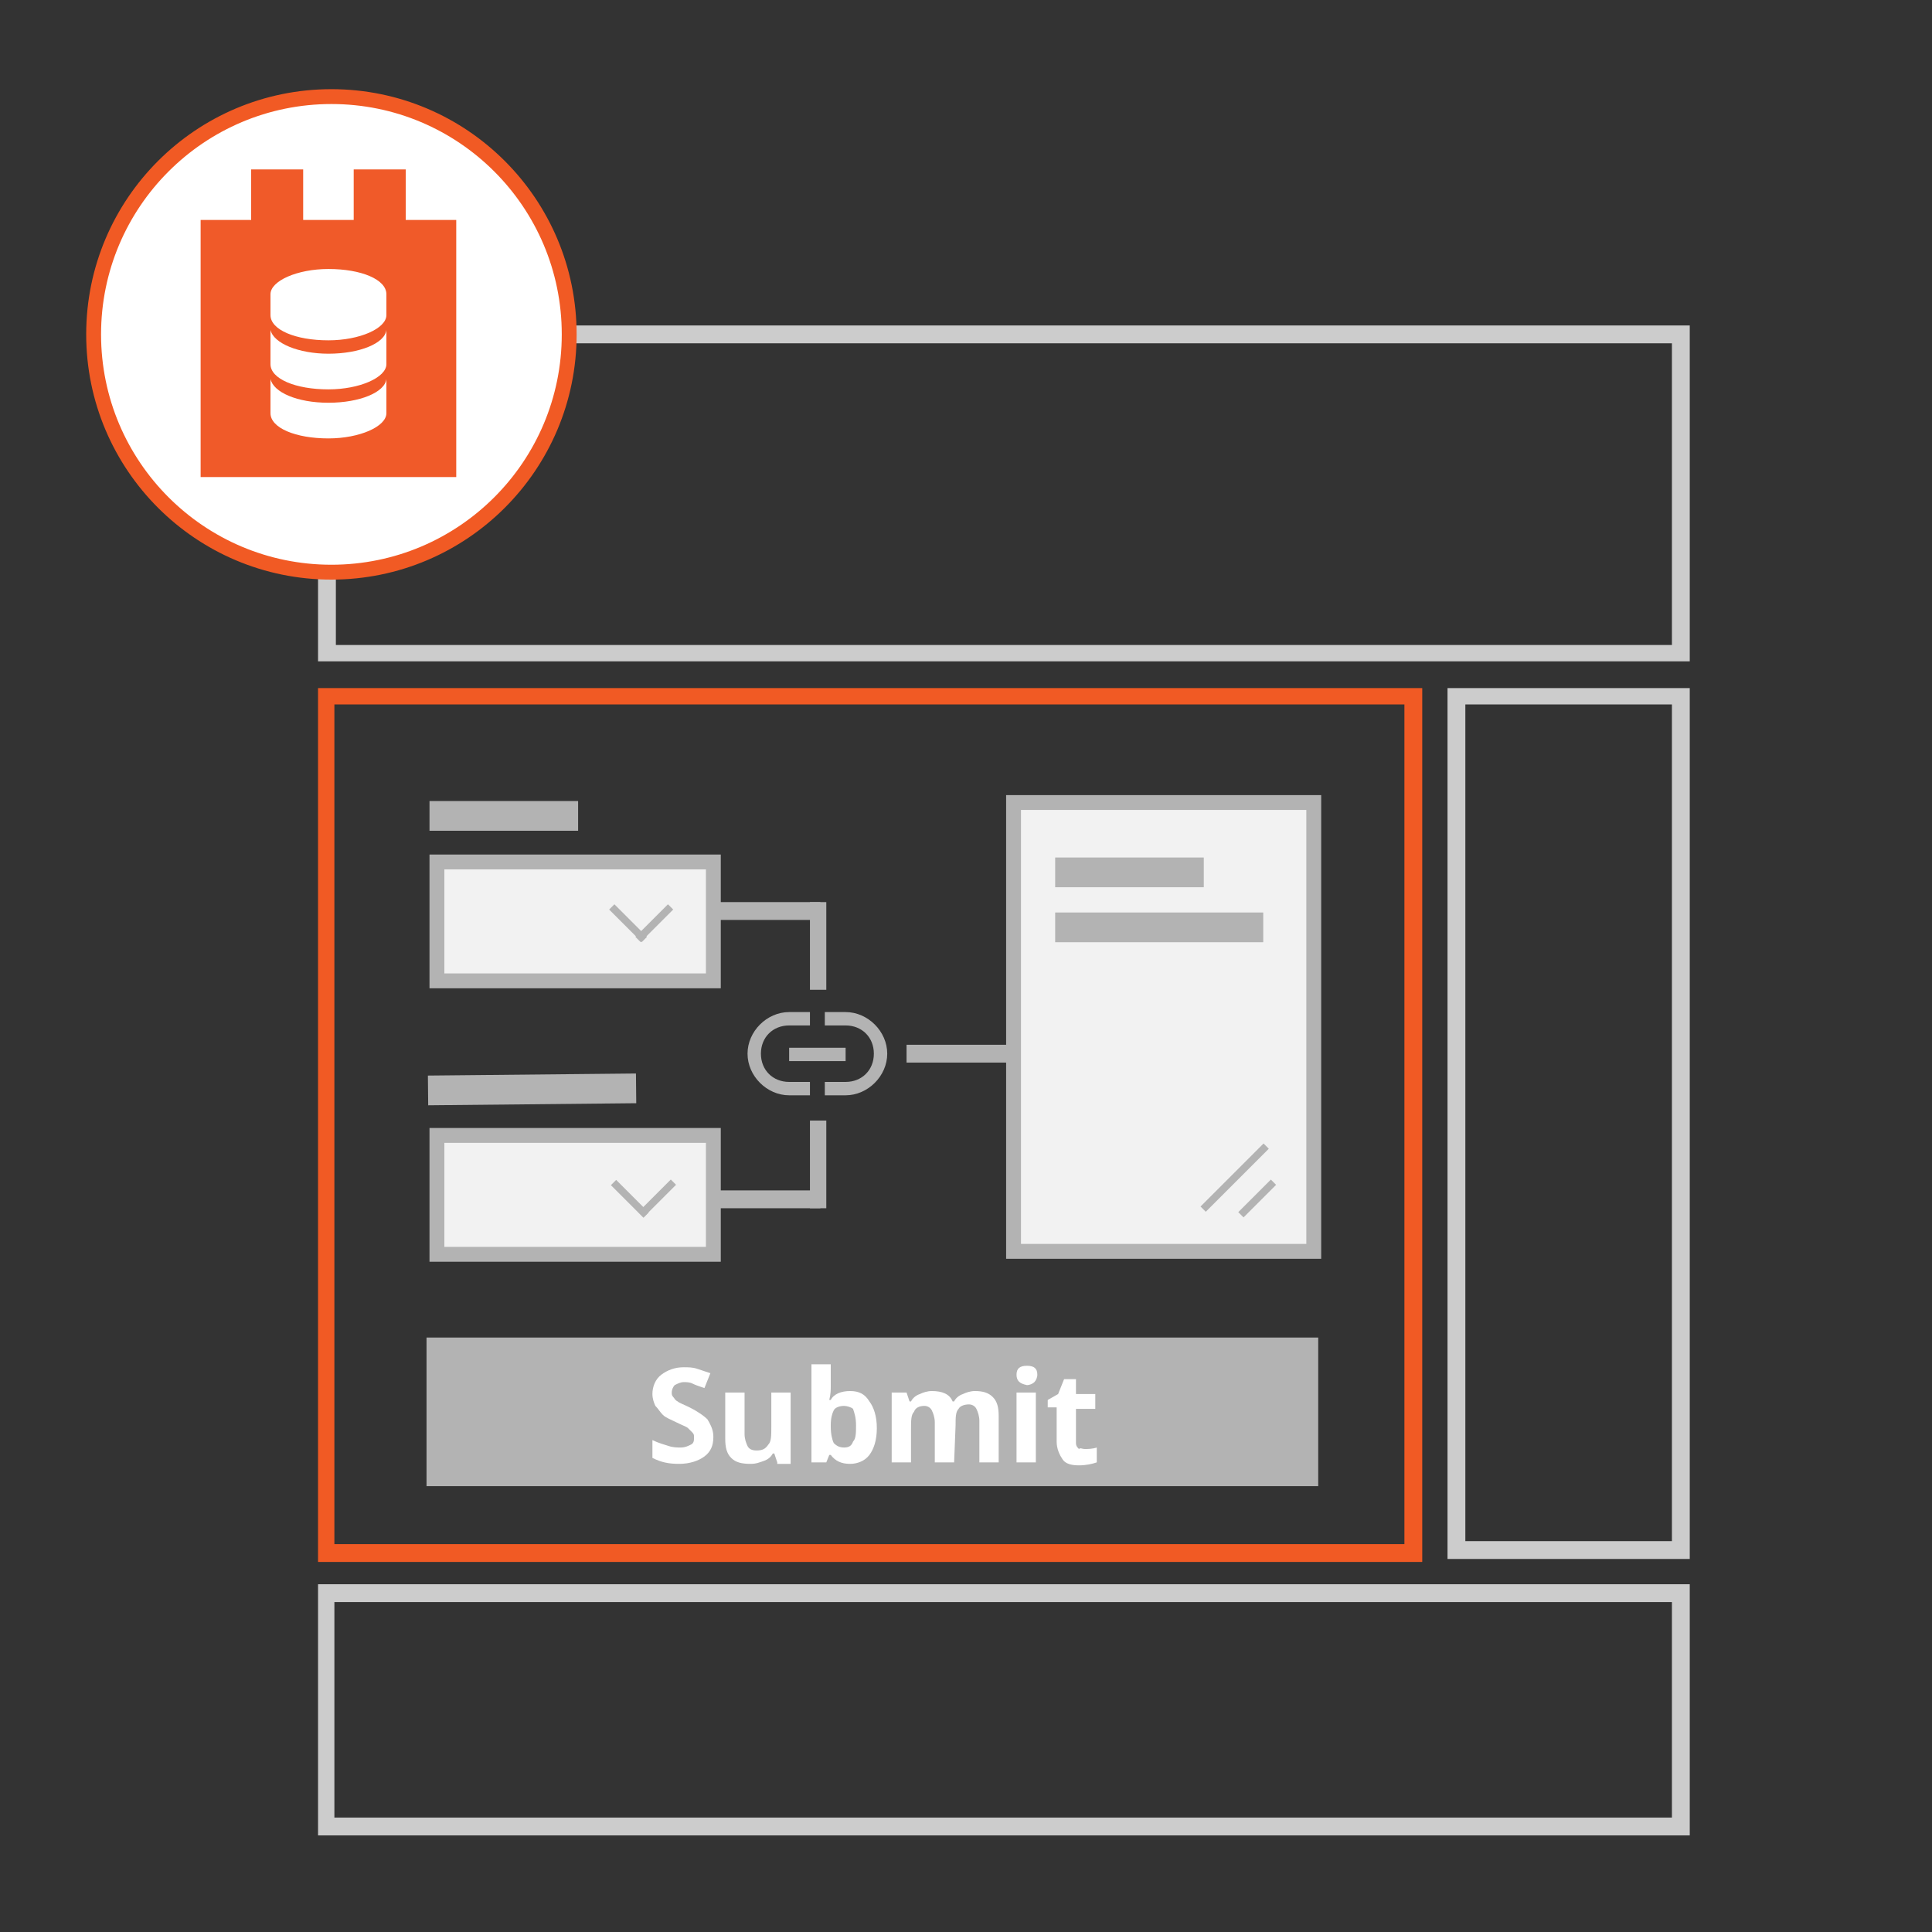 <?xml version="1.0" encoding="utf-8"?>
<!-- Generator: Adobe Illustrator 21.1.0, SVG Export Plug-In . SVG Version: 6.00 Build 0)  -->
<svg version="1.1" id="Layer_1" xmlns="http://www.w3.org/2000/svg" xmlns:xlink="http://www.w3.org/1999/xlink" x="0px" y="0px"
	 viewBox="0 0 130 130" style="enable-background:new 0 0 130 130;" xml:space="preserve">
<rect x="0" y="0" width="130" height="130" fill="#333333" stroke="none"/>
<g>
	<rect x="28.7" y="90" style="fill:#B3B3B3;" width="60" height="10"/>
	<polygon style="fill:#CCCCCC;" points="113.1,44 113.1,43.4 22.6,43.4 22.6,23.1 112.5,23.1 112.5,44 113.1,44 113.1,43.4 
		113.1,44 113.7,44 113.7,21.9 21.4,21.9 21.4,44.5 113.7,44.5 113.7,44 	"/>
	<polygon style="fill:#CCCCCC;" points="113.1,122.9 113.1,122.3 22.5,122.3 22.5,107.8 112.5,107.8 112.5,122.9 113.1,122.9 
		113.1,122.3 113.1,122.9 113.7,122.9 113.7,106.6 21.4,106.6 21.4,123.5 113.7,123.5 113.7,122.9 	"/>
	<polygon style="fill:#CCCCCC;" points="98,104.3 98.6,104.3 98.6,47.4 112.5,47.4 112.5,103.7 98,103.7 98,104.3 98.6,104.3 
		98,104.3 98,104.9 113.7,104.9 113.7,46.3 97.4,46.3 97.4,104.9 98,104.9 	"/>
	<polygon style="fill:#F15A24;" points="22,104.5 22,105.1 95.7,105.1 95.7,46.3 21.4,46.3 21.4,105.1 22,105.1 22,104.5 
		22.5,104.5 22.5,47.4 94.5,47.4 94.5,103.9 22,103.9 22,104.5 22.5,104.5 	"/>
	<rect x="29.4" y="58" style="fill:#F2F2F2;stroke:#B3B3B3;stroke-miterlimit:10;" width="18.6" height="8"/>
	<g>
		<path style="fill:#FFFFFF;" d="M48,96.7c0,0.6-0.2,1-0.6,1.3c-0.4,0.3-1,0.5-1.7,0.5s-1.2-0.1-1.8-0.4v-1.2
			c0.4,0.2,0.8,0.3,1.1,0.4s0.6,0.1,0.8,0.1c0.3,0,0.5-0.1,0.7-0.2s0.2-0.3,0.2-0.5c0-0.1,0-0.2-0.1-0.3c-0.1-0.1-0.2-0.2-0.3-0.3
			c-0.1-0.1-0.4-0.2-0.8-0.4c-0.4-0.2-0.7-0.3-0.9-0.5s-0.3-0.4-0.5-0.6c-0.1-0.2-0.2-0.5-0.2-0.8c0-0.5,0.2-1,0.6-1.3
			c0.4-0.3,0.9-0.5,1.5-0.5c0.3,0,0.6,0,0.9,0.1s0.6,0.2,0.9,0.3l-0.4,1c-0.3-0.1-0.6-0.2-0.8-0.3C46.4,93,46.2,93,46,93
			c-0.2,0-0.4,0.1-0.6,0.2c-0.1,0.1-0.2,0.3-0.2,0.5c0,0.1,0,0.2,0.1,0.3c0.1,0.1,0.1,0.2,0.3,0.3c0.1,0.1,0.4,0.2,0.8,0.4
			c0.6,0.3,1,0.6,1.2,0.8C47.9,96,48,96.3,48,96.7z"/>
		<path style="fill:#FFFFFF;" d="M52.3,98.4l-0.2-0.6H52c-0.1,0.2-0.3,0.4-0.6,0.5s-0.5,0.2-0.9,0.2c-0.6,0-1-0.1-1.3-0.4
			s-0.4-0.7-0.4-1.3v-3.1h1.3v2.8c0,0.3,0.1,0.6,0.2,0.8c0.1,0.2,0.3,0.3,0.6,0.3c0.4,0,0.6-0.1,0.8-0.4c0.2-0.2,0.2-0.6,0.2-1.2
			v-2.3h1.3v4.8h-0.9V98.4z"/>
		<path style="fill:#FFFFFF;" d="M57.2,93.6c0.6,0,1,0.2,1.3,0.7c0.3,0.4,0.5,1,0.5,1.8s-0.2,1.4-0.5,1.8s-0.8,0.6-1.3,0.6
			c-0.6,0-1-0.2-1.3-0.6h-0.1l-0.2,0.5h-1v-6.6h1.3v1.5c0,0.2,0,0.5-0.1,0.9h0.1C56.1,93.8,56.6,93.6,57.2,93.6z M56.8,94.6
			c-0.3,0-0.6,0.1-0.7,0.3c-0.1,0.2-0.2,0.5-0.2,1V96c0,0.5,0.1,0.9,0.2,1.1c0.2,0.2,0.4,0.3,0.7,0.3s0.5-0.1,0.6-0.4
			c0.2-0.2,0.2-0.6,0.2-1.1s-0.1-0.8-0.2-1.1C57.3,94.7,57,94.6,56.8,94.6z"/>
		<path style="fill:#FFFFFF;" d="M64.2,98.4h-1.3v-2.7c0-0.3-0.1-0.6-0.2-0.8c-0.1-0.2-0.3-0.3-0.5-0.3c-0.3,0-0.6,0.1-0.7,0.4
			c-0.2,0.2-0.2,0.6-0.2,1.2v2.2H60v-4.7h1l0.2,0.6h0.1c0.1-0.2,0.3-0.4,0.6-0.5c0.2-0.1,0.5-0.2,0.8-0.2c0.7,0,1.2,0.2,1.4,0.7h0.1
			c0.1-0.2,0.3-0.4,0.6-0.5c0.2-0.1,0.5-0.2,0.8-0.2c0.5,0,0.9,0.1,1.2,0.4s0.4,0.7,0.4,1.3v3.1h-1.3v-2.8c0-0.3-0.1-0.6-0.2-0.8
			c-0.1-0.2-0.3-0.3-0.5-0.3c-0.3,0-0.6,0.1-0.7,0.3c-0.2,0.2-0.2,0.6-0.2,1.1L64.2,98.4L64.2,98.4z"/>
		<path style="fill:#FFFFFF;" d="M68.4,92.5c0-0.4,0.2-0.6,0.7-0.6s0.7,0.2,0.7,0.6c0,0.2-0.1,0.4-0.2,0.5s-0.3,0.2-0.5,0.2
			C68.6,93.1,68.4,92.9,68.4,92.5z M69.7,98.4h-1.3v-4.7h1.3V98.4z"/>
		<path style="fill:#FFFFFF;" d="M73,97.5c0.2,0,0.5,0,0.8-0.1v1c-0.3,0.1-0.7,0.2-1.2,0.2s-0.9-0.1-1.1-0.4s-0.4-0.7-0.4-1.2v-2.3
			h-0.6v-0.5l0.7-0.4l0.4-1h0.8v1h1.3v1h-1.3v2.3c0,0.2,0.1,0.3,0.2,0.4C72.7,97.4,72.8,97.5,73,97.5z"/>
	</g>
	<g>
		<rect x="28.9" y="53.9" style="fill:#B3B3B3;" width="10" height="2"/>
	</g>
	<rect x="29.4" y="76.4" style="fill:#F2F2F2;stroke:#B3B3B3;stroke-miterlimit:10;" width="18.6" height="8"/>
	<g>
		<g id="link">
			<path style="fill:#B3B3B3;" d="M53.1,71.4h3.8v-0.9h-3.8V71.4z M51.2,70.9c0-1.1,0.8-1.9,1.9-1.9h1.4v-0.9h-1.4
				c-1.5,0-2.8,1.3-2.8,2.8c0,1.5,1.3,2.8,2.8,2.8h1.4v-0.9h-1.4C52,72.8,51.2,72,51.2,70.9z M56.9,68.1h-1.4V69h1.4
				c1.1,0,1.9,0.8,1.9,1.9c0,1.1-0.8,1.9-1.9,1.9h-1.4v0.9h1.4c1.5,0,2.8-1.3,2.8-2.8C59.7,69.4,58.4,68.1,56.9,68.1z"/>
		</g>
	</g>
	<g>
		<rect x="68.2" y="54" style="fill:#F2F2F2;" width="20.2" height="30.2"/>
		<path style="fill:#B3B3B3;" d="M88.8,84.7H67.7V53.5h21.2V84.7z M68.7,83.7h19.2V54.5H68.7V83.7z"/>
	</g>
	
		<rect x="28.8" y="72.3" transform="matrix(1 -9.946417e-03 9.946417e-03 1 -0.727 0.359)" style="fill:#B3B3B3;" width="14" height="2"/>
	<rect x="71" y="57.7" style="fill:#B3B3B3;" width="10" height="2"/>
	<rect x="71" y="61.4" style="fill:#B3B3B3;" width="14" height="2"/>
	
		<rect x="80.1" y="79" transform="matrix(0.707 -0.707 0.707 0.707 -31.704 81.961)" style="fill:#B3B3B3;" width="6" height="0.5"/>
	
		<rect x="83.1" y="80.4" transform="matrix(0.707 -0.707 0.707 0.707 -32.273 83.472)" style="fill:#B3B3B3;" width="3.1" height="0.5"/>
	<rect x="48" y="60.7" style="fill:#B3B3B3;" width="7.2" height="1.2"/>
	<rect x="48" y="80.1" style="fill:#B3B3B3;" width="7.2" height="1.2"/>
	<g>
		<rect x="54.5" y="75.4" style="fill:#B3B3B3;" width="1.1" height="5.9"/>
	</g>
	<rect x="54.5" y="60.7" style="fill:#B3B3B3;" width="1.1" height="5.9"/>
	<rect x="61" y="70.3" style="fill:#B3B3B3;" width="7.2" height="1.2"/>
	<g>
		
			<rect x="43.8" y="60.6" transform="matrix(0.707 0.707 -0.707 0.707 56.823 -12.964)" style="fill:#B3B3B3;" width="0.5" height="3.1"/>
		
			<rect x="42" y="60.6" transform="matrix(0.707 -0.707 0.707 0.707 -31.55 48.051)" style="fill:#B3B3B3;" width="0.5" height="3.1"/>
	</g>
	<g>
		
			<rect x="44" y="79.1" transform="matrix(0.707 0.707 -0.707 0.707 69.953 -7.664)" style="fill:#B3B3B3;" width="0.5" height="3.1"/>
		
			<rect x="42.1" y="79.1" transform="matrix(0.707 -0.707 0.707 0.707 -44.582 53.587)" style="fill:#B3B3B3;" width="0.5" height="3.1"/>
	</g>
	<g>
		<g>
			<circle style="fill:#FFFFFF;stroke:#F15A24;stroke-miterlimit:10;" cx="22.3" cy="22.5" r="16"/>
		</g>
		<polygon style="fill:#F05A29;" points="27.3,14.8 27.3,11.4 23.8,11.4 23.8,14.8 20.4,14.8 20.4,11.4 16.9,11.4 16.9,14.8 
			13.5,14.8 13.5,32.1 30.7,32.1 30.7,14.8 		"/>
		<g>
			<g id="Layer_1_14_">
				<g>
					<g>
						<g>
							<path style="fill:#FFFFFF;" d="M22.1,18.1c-2.1,0-3.9,0.8-3.9,1.7v1.4c0,1,1.7,1.7,3.9,1.7c2.1,0,3.9-0.8,3.9-1.7v-1.4
								C26,18.8,24.3,18.1,22.1,18.1z"/>
						</g>
					</g>
					<g>
						<g>
							<path style="fill:#FFFFFF;" d="M22.1,23.8c-2,0-3.7-0.7-3.9-1.6c0,0,0,2.3,0,2.3c0,1,1.7,1.7,3.9,1.7c2.1,0,3.9-0.8,3.9-1.7
								c0,0,0-2.3,0-2.3C25.9,23.1,24.2,23.8,22.1,23.8z"/>
						</g>
					</g>
					<path style="fill:#FFFFFF;" d="M26,25.5c-0.1,0.9-1.8,1.6-3.9,1.6s-3.7-0.7-3.9-1.6l0,2.3c0,1,1.7,1.7,3.9,1.7
						c2.1,0,3.9-0.8,3.9-1.7L26,25.5z"/>
				</g>
			</g>
		</g>
	</g>
</g>
</svg>
